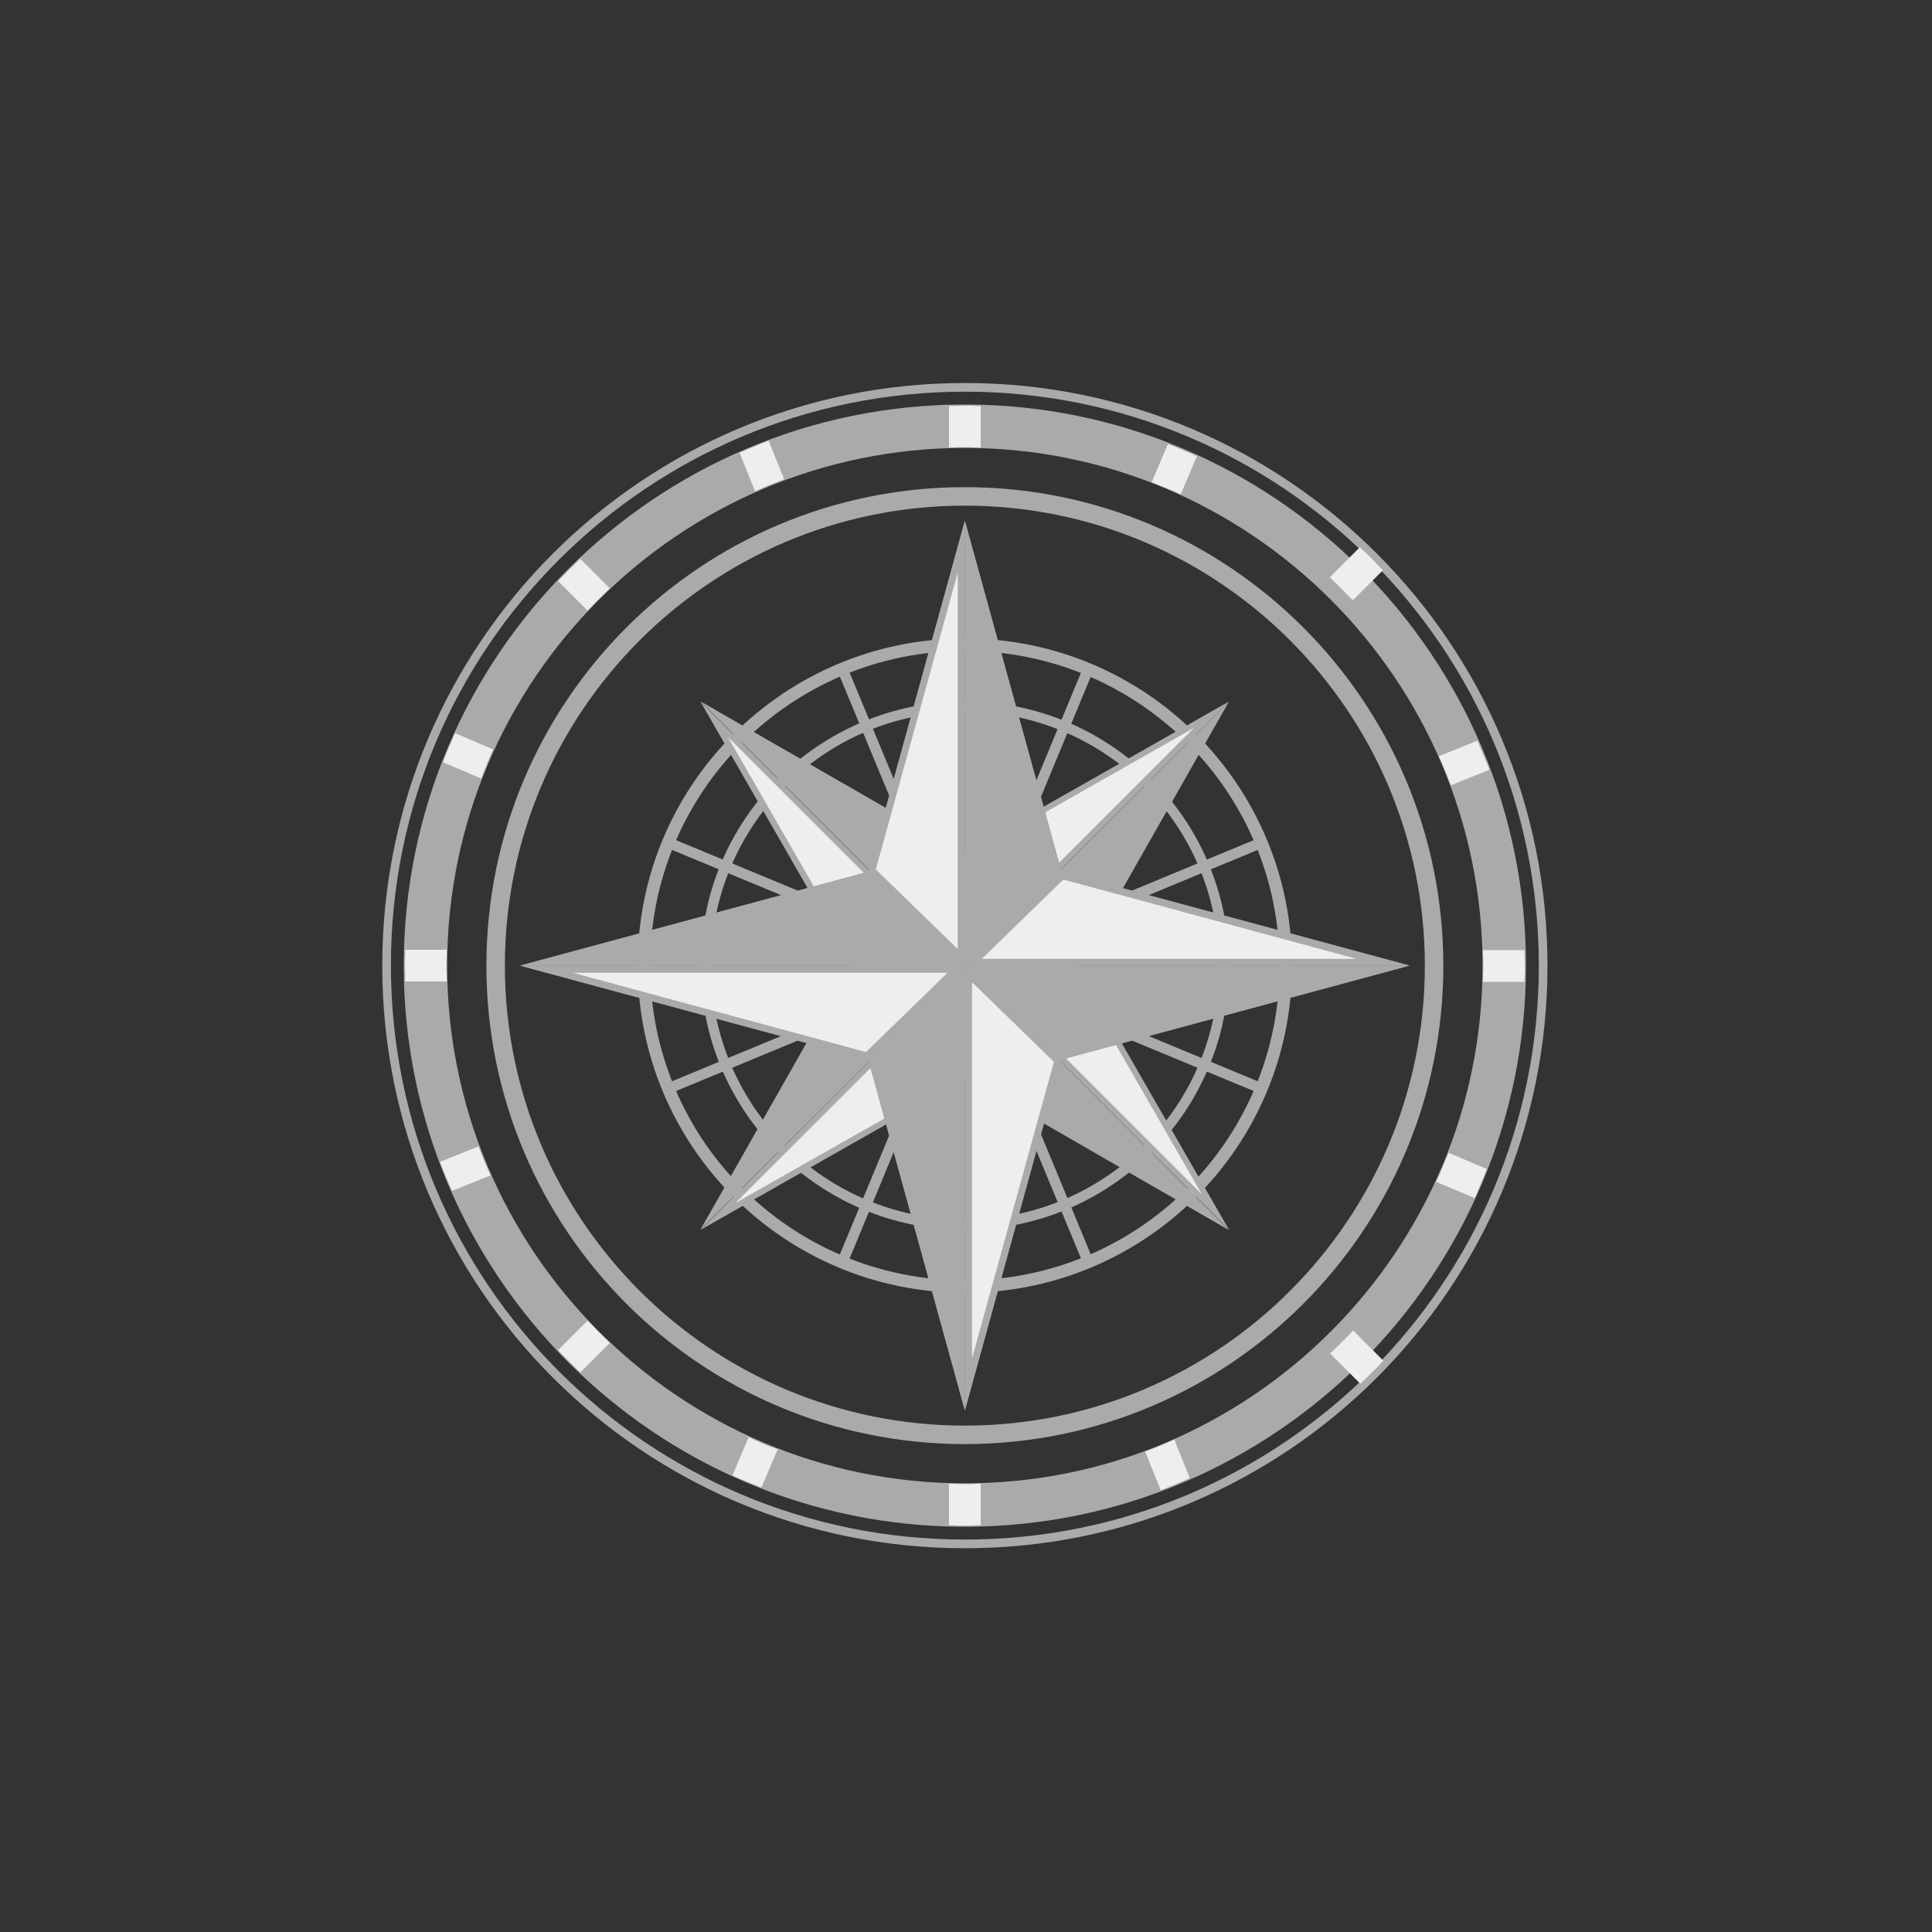 <?xml version="1.0" encoding="utf-8"?>
<!-- Generator: Adobe Illustrator 22.1.0, SVG Export Plug-In . SVG Version: 6.00 Build 0)  -->
<svg version="1.1" id="compass-bg" xmlns="http://www.w3.org/2000/svg" xmlns:xlink="http://www.w3.org/1999/xlink" x="0px" y="0px"
	 viewBox="0 0 512 512" style="enable-background:new 0 0 512 512;" xml:space="preserve">
<rect x="0" y="0" width="512" height="512" fill="#333333" stroke="none"/>
<style type="text/css">
	.st0{fill-rule:evenodd;clip-rule:evenodd;fill:#aaa;}
	.st1{fill-rule:evenodd;clip-rule:evenodd;fill:#eee;}
	.st2{fill-rule:evenodd;clip-rule:evenodd;fill:#999;}
</style>
<path class="st0" d="M255.7,103.8c84,0,152.1,68.1,152.1,152.1c0,84-68.1,152.1-152.1,152.1s-152.1-68.1-152.1-152.1
	C103.5,171.9,171.7,103.8,255.7,103.8 M255.7,101.5c85.3,0,154.4,69.1,154.4,154.4S341,410.3,255.7,410.3
	c-85.3,0-154.4-69.1-154.4-154.4S170.4,101.5,255.7,101.5z"/>
<path class="st0" d="M255.7,404.6c-82,0-148.7-66.7-148.7-148.7c0-82,66.7-148.7,148.7-148.7c82,0,148.7,66.7,148.7,148.7
	C404.4,337.9,337.7,404.6,255.7,404.6 M255.7,118.7c-75.6,0-137.2,61.5-137.2,137.2c0,75.6,61.5,137.2,137.2,137.2
	c75.6,0,137.2-61.5,137.2-137.2S331.3,118.7,255.7,118.7z"/>
<path id="XMLID_300_" class="st1" d="M147.9,154c1.9-2,3.9-4,5.9-5.9l7.8,7.8c-2,1.9-4,3.9-5.9,5.9L147.9,154z"/>
<path id="XMLID_299_" class="st1" d="M384.5,208.1c-0.9-2.4-1.9-4.9-3.2-7.7l10.2-4.1c1.2,2.8,2.3,5.3,3.2,7.7L384.5,208.1z"/>
<path id="XMLID_298_" class="st1" d="M393,260.1l0-0.8c0-1.1,0.1-2.3,0.1-3.4c0-1.1,0-2.3-0.1-3.4l0-0.7h11l0,1.1
	c0,1,0.1,2.1,0.1,3.1c0,1,0,2.1-0.1,3.1l0,1.1H393z"/>
<path id="XMLID_297_" class="st1" d="M312.9,131c-2.5-1.2-5.1-2.2-7.7-3.2l4.3-10.1c2.6,1,5.2,2.1,7.7,3.2L312.9,131z"/>
<path id="XMLID_296_" class="st1" d="M107.4,260.1l0-1.1c0-1-0.1-2.1-0.1-3.1c0-1,0-2.1,0.1-3.1l0-1.1h11l0,0.7
	c0,1.2-0.1,2.3-0.1,3.5c0,1.2,0,2.3,0.1,3.5l0,0.7H107.4z"/>
<path id="XMLID_295_" class="st1" d="M153.8,363.7c-2-1.9-4-3.9-5.9-5.9l7.8-7.8c1.9,2,3.9,4,5.9,5.9L153.8,363.7z"/>
<path id="XMLID_294_" class="st1" d="M303.5,384.7c2.4-0.9,4.9-1.9,7.7-3.2l4.1,10.2c-2.8,1.2-5.3,2.3-7.7,3.2L303.5,384.7z"/>
<path id="XMLID_293_" class="st1" d="M255.7,404.3c-1.1,0-2.2,0-3.3-0.1l-0.9,0v-11l0.6,0c1.2,0,2.4,0.1,3.6,0.1
	c1.2,0,2.4,0,3.6-0.1l0.6,0v11l-0.9,0C257.9,404.3,256.8,404.3,255.7,404.3"/>
<path id="XMLID_292_" class="st1" d="M201.8,394.2c-2.6-1-5.2-2.1-7.7-3.2l4.3-10.1c2.5,1.2,5.1,2.3,7.7,3.2L201.8,394.2z"/>
<path id="XMLID_291_" class="st1" d="M251.5,107.6l1,0c1.1,0,2.1-0.1,3.2-0.1c1.1,0,2.1,0,3.2,0.1l1,0v11l-0.6,0
	c-1.2,0-2.4-0.1-3.6-0.1c-1.2,0-2.4,0-3.6,0.1l-0.6,0V107.6z"/>
<path id="XMLID_290_" class="st1" d="M380.6,313.2c1.2-2.5,2.2-5.1,3.3-7.7l10.1,4.3c-1,2.6-2.1,5.2-3.2,7.7L380.6,313.2z"/>
<path id="XMLID_289_" class="st1" d="M196,120c2.8-1.2,5.3-2.3,7.7-3.2l4.1,10.2c-2.4,0.9-4.9,1.9-7.7,3.2L196,120z"/>
<path id="XMLID_288_" class="st1" d="M117.4,202c1-2.6,2.1-5.2,3.2-7.7l10.1,4.3c-1.2,2.5-2.2,5.1-3.2,7.7L117.4,202z"/>
<path id="XMLID_287_" class="st1" d="M119.8,315.6c-1.2-2.8-2.3-5.3-3.2-7.7l10.2-4.1c0.9,2.4,1.9,4.9,3.2,7.7L119.8,315.6z"/>
<path class="st0" d="M255.7,134c67.3,0,121.9,54.6,121.9,121.9c0,67.3-54.6,121.9-121.9,121.9c-67.3,0-121.9-54.6-121.9-121.9
	C133.8,188.6,188.4,134,255.7,134 M255.7,129.1c70,0,126.8,56.8,126.8,126.8s-56.8,126.8-126.8,126.8c-70,0-126.8-56.8-126.8-126.8
	S185.7,129.1,255.7,129.1z"/>
<path class="st0" d="M255.7,188.6c37.2,0,67.3,30.1,67.3,67.3s-30.1,67.3-67.3,67.3c-37.2,0-67.3-30.1-67.3-67.3
	S218.5,188.6,255.7,188.6 M255.7,185.9c38.7,0,70,31.4,70,70c0,38.7-31.4,70-70,70c-38.7,0-70-31.4-70-70
	C185.6,217.2,217,185.9,255.7,185.9z"/>
<path class="st0" d="M255.7,172.5c46.1,0,83.4,37.3,83.4,83.4c0,46.1-37.3,83.4-83.4,83.4c-46.1,0-83.4-37.3-83.4-83.4
	C172.3,209.8,209.6,172.5,255.7,172.5 M255.7,169.2c47.9,0,86.7,38.8,86.7,86.7c0,47.9-38.8,86.7-86.7,86.7s-86.7-38.8-86.7-86.7
	C168.9,208,207.8,169.2,255.7,169.2z"/>
<path id="XMLID_280_" class="st1" d="M358.5,159.1c-2-2.1-4-4.1-6.1-6.1l8-8c2,1.9,4.1,4,6.1,6.1L358.5,159.1z"/>
<path id="XMLID_279_" class="st1" d="M352.5,358.7c2.1-2,4.1-4,6.1-6.1l8,8c-1.9,2.1-4,4.1-6.1,6.1L352.5,358.7z"/>
<rect id="XMLID_278_" x="254.3" y="170.3" transform="matrix(0.383 -0.924 0.924 0.383 -78.588 394.189)" class="st0" width="2.8" height="171.2"/>
<rect id="XMLID_277_" x="170.1" y="254.5" transform="matrix(0.383 -0.924 0.924 0.383 -78.589 394.189)" class="st0" width="171.2" height="2.8"/>
<rect id="XMLID_276_" x="170.1" y="254.5" transform="matrix(0.924 -0.383 0.383 0.924 -78.469 117.329)" class="st0" width="171.2" height="2.8"/>
<rect id="XMLID_275_" x="254.3" y="170.3" transform="matrix(0.924 -0.383 0.383 0.924 -78.467 117.325)" class="st0" width="2.8" height="171.2"/>
<polygon id="XMLID_274_" class="st1" points="256.1,226.3 321.1,189.4 256.4,254 "/>
<path class="st0" d="M316.4,192.9l-59.2,59.2l-0.3-25.4L316.4,192.9z M325.7,185.9l-70.5,40l0.4,30L325.7,185.9z"/>
<polygon id="XMLID_271_" class="st0" points="325.7,185.9 255.7,255.9 285.7,256.3 "/>
<polygon id="XMLID_270_" class="st1" points="254.9,257.8 255.3,285.5 190.3,322.4 "/>
<path class="st0" d="M254.2,259.6l0.3,25.4l-59.6,33.8L254.2,259.6z M255.7,255.9l-70,70l70.4-40L255.7,255.9z"/>
<polygon id="XMLID_267_" class="st0" points="185.6,325.9 255.7,255.9 225.6,255.5 "/>
<polygon id="XMLID_266_" class="st1" points="257.6,256.7 285.3,257.1 322.1,321.2 "/>
<path class="st0" d="M259.5,257.5l25.3,0.4l33.7,58.6L259.5,257.5z M255.7,255.9l70,70l-40-69.6L255.7,255.9z"/>
<polygon id="XMLID_263_" class="st0" points="325.7,326 255.7,255.9 256.1,285.9 "/>
<polygon id="XMLID_262_" class="st1" points="226.1,254.7 189.2,190.6 253.8,255.1 "/>
<path class="st0" d="M192.9,195.3l59,59l-25.3-0.4L192.9,195.3z M185.6,185.9l40,69.6l30,0.4L185.6,185.9z"/>
<polygon id="XMLID_259_" class="st0" points="185.7,185.9 255.7,255.9 255.3,225.9 "/>
<path class="st2" d="M253.8,151.8v99.7l-21.7-21.1L253.8,151.8z M255.7,138L230.1,231l25.6,24.9V138z"/>
<polygon id="XMLID_256_" class="st2" points="255.7,138 255.7,255.9 281.3,231 "/>
<path class="st2" d="M257.6,260.3l21.7,21.1L257.6,360V260.3z M255.7,255.9v117.9l25.6-92.9L255.7,255.9z"/>
<polygon id="XMLID_253_" class="st2" points="255.7,373.8 255.7,255.9 230.1,280.8 "/>
<path class="st2" d="M281.8,233.1l77.7,21h-99.3L281.8,233.1z M281.3,231l-25.6,24.9h117.9L281.3,231z"/>
<polygon id="XMLID_250_" class="st2" points="373.5,255.9 255.7,255.9 281.3,280.8 "/>
<path class="st2" d="M251.1,257.8l-21.6,21l-77.7-21H251.1z M255.7,255.9H137.8l92.2,24.9L255.7,255.9z"/>
<polygon id="XMLID_247_" class="st2" points="137.8,255.9 255.7,255.9 230.1,231 "/>
<polygon id="XMLID_246_" class="st1" points="231.1,230.7 254.7,144.9 254.7,253.7 "/>
<path class="st0" d="M253.8,151.8v99.7l-21.7-21.1L253.8,151.8z M255.7,138L230.1,231l25.6,24.9V138z"/>
<polygon id="XMLID_243_" class="st0" points="255.7,138 255.7,255.9 281.3,231 "/>
<polygon id="XMLID_242_" class="st1" points="256.6,258.1 280.3,281.1 256.6,366.9 "/>
<path class="st0" d="M257.6,260.3l21.7,21.1L257.6,360V260.3z M255.7,255.9v117.9l25.6-92.9L255.7,255.9z"/>
<polygon id="XMLID_239_" class="st0" points="255.7,373.8 255.7,255.9 230.1,280.8 "/>
<polygon id="XMLID_238_" class="st1" points="258,255 281.6,232 366.5,255 "/>
<path class="st0" d="M281.8,233.1l77.7,21h-99.3L281.8,233.1z M281.3,231l-25.6,24.9h117.9L281.3,231z"/>
<polygon id="XMLID_235_" class="st0" points="373.5,255.9 255.7,255.9 281.3,280.8 "/>
<polygon id="XMLID_234_" class="st1" points="144.8,256.9 253.4,256.9 229.8,279.8 "/>
<path class="st0" d="M251.1,257.8l-21.6,21l-77.7-21H251.1z M255.7,255.9H137.8l92.2,24.9L255.7,255.9z"/>
<polygon id="XMLID_231_" class="st0" points="137.8,255.9 255.7,255.9 230.1,231 "/>
</svg>
